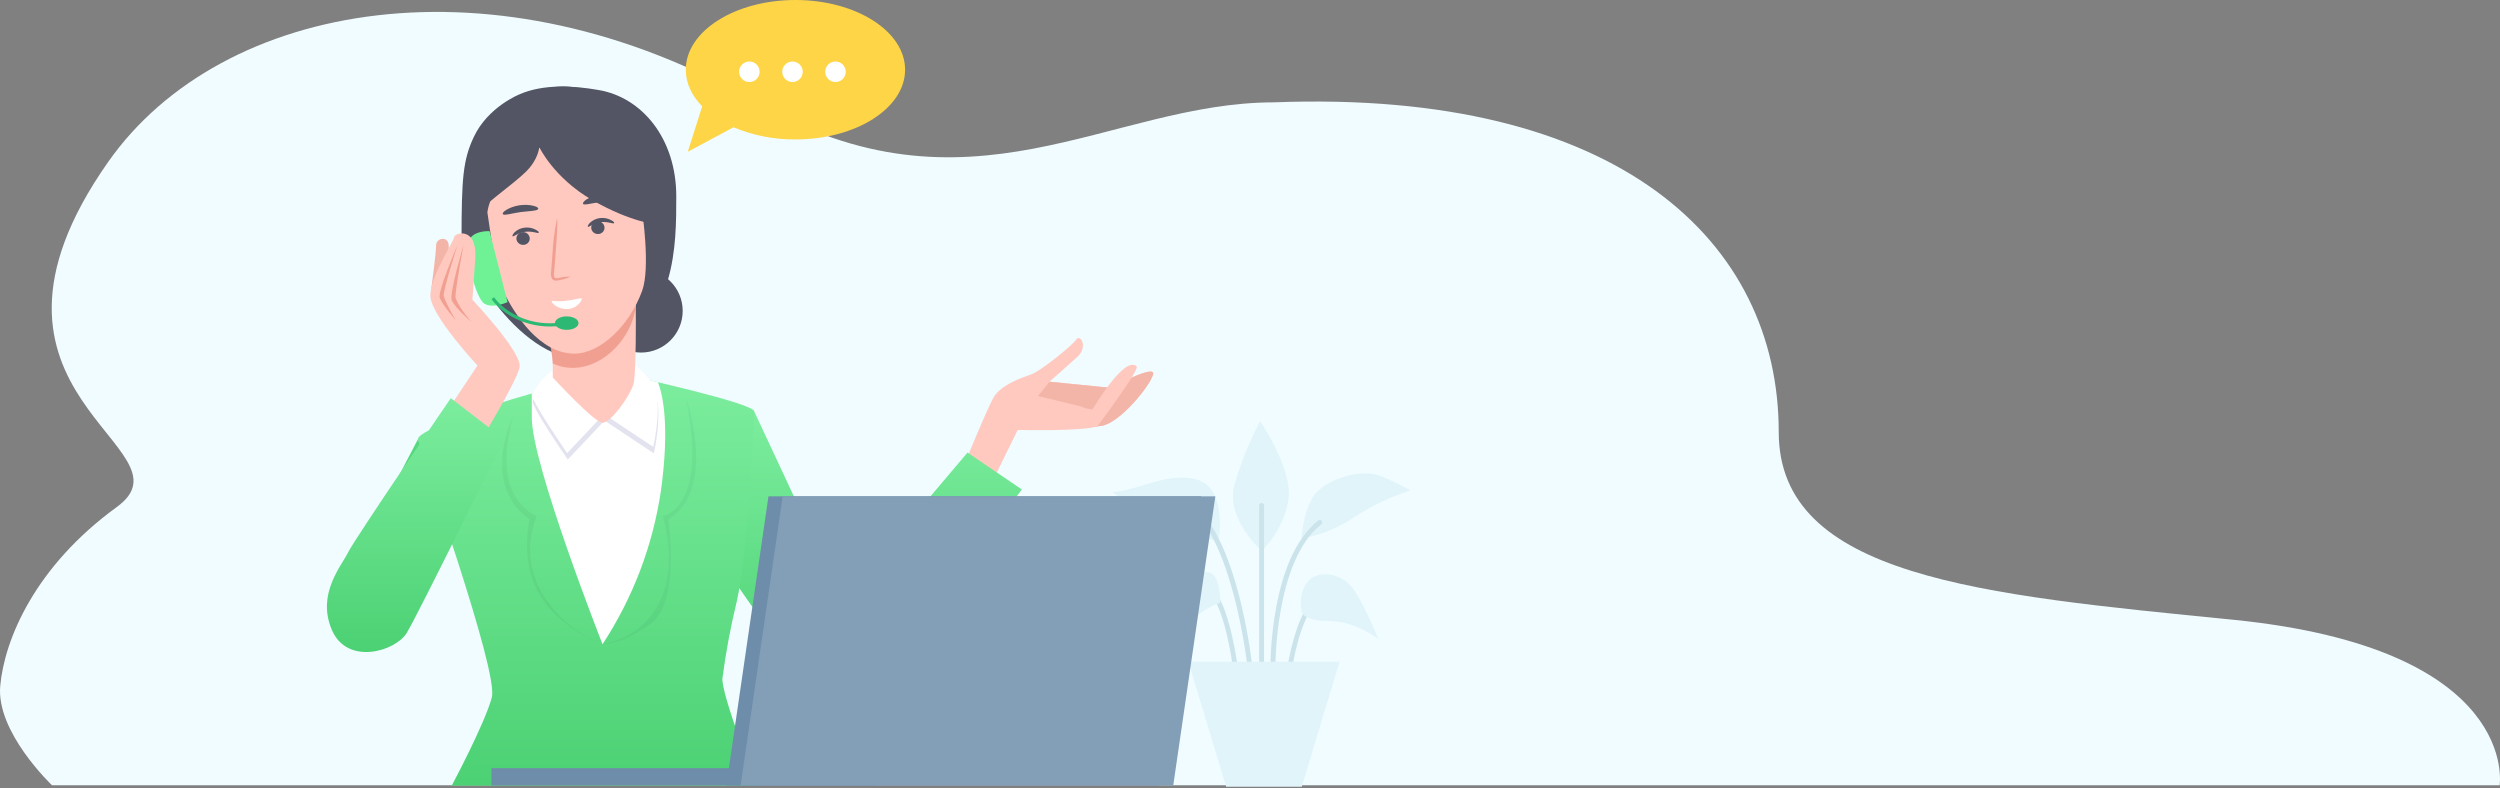 <svg width="780" height="246" viewBox="0 0 780 246" fill="none" xmlns="http://www.w3.org/2000/svg">
<rect x="0" y="0" width="780" height="246" fill="#808080" stroke="none"/>
<path d="M16.234 245H779.887C779.887 245 786.617 202.281 696.391 193.326C618 185.546 554.963 180 554.963 134.766C554.963 75.5 505.246 27.796 397.5 31.933C346 31.933 302.5 70.5 235.77 31.933C155 -14.748 69.229 0 33.739 50.537C-17.5 123.5 62.019 139.583 36.44 158.187C10.861 176.791 1.401 199.525 0.072 213.991C-1.257 228.458 16.234 245 16.234 245Z" fill="#F0FCFF"/>
<path d="M406.106 168.055C406.106 168.055 406.402 160.371 409.647 155.054C412.893 149.738 424.71 145.9 430.914 148.582C434.053 149.869 437.111 151.349 440.068 153.011C433.906 154.944 428.043 157.727 422.648 161.277C417.658 164.648 412.027 166.956 406.106 168.055Z" fill="#E0F4FA"/>
<path d="M393.695 171.865C393.695 171.865 400.787 165.078 402.017 155.619C403.247 146.159 393.15 131.402 393.15 131.402C389.826 137.709 387.156 144.34 385.179 151.19C382.183 161.851 393.695 171.865 393.695 171.865Z" fill="#E0F4FA"/>
<path d="M380.114 168.943C380.114 168.943 381.89 160.085 378.635 153.88C375.38 147.676 366.818 148.268 358.293 150.921C349.767 153.575 347.067 153.584 347.067 153.584C347.067 153.584 357.109 160.371 365.681 163.922C370.376 165.912 375.198 167.59 380.114 168.943Z" fill="#E0F4FA"/>
<path d="M393.624 209.331C393.826 209.329 394.019 209.247 394.161 209.103C394.303 208.96 394.382 208.766 394.382 208.564V157.773C394.394 157.666 394.383 157.557 394.35 157.454C394.317 157.352 394.263 157.257 394.191 157.177C394.119 157.096 394.031 157.032 393.932 156.988C393.834 156.944 393.727 156.921 393.619 156.921C393.511 156.921 393.405 156.944 393.306 156.988C393.208 157.032 393.12 157.096 393.048 157.177C392.976 157.257 392.921 157.352 392.888 157.454C392.856 157.557 392.845 157.666 392.856 157.773V208.564C392.856 208.768 392.937 208.963 393.081 209.107C393.225 209.251 393.42 209.331 393.624 209.331Z" fill="#CBE3EB"/>
<path d="M390.074 209.332H390.148C390.247 209.318 390.342 209.285 390.428 209.234C390.515 209.184 390.59 209.116 390.65 209.036C390.71 208.956 390.754 208.865 390.779 208.768C390.804 208.672 390.809 208.571 390.795 208.472C390.647 207.408 387.096 173.825 374.965 159.937C374.827 159.806 374.645 159.73 374.454 159.726C374.264 159.721 374.079 159.788 373.935 159.912C373.79 160.037 373.698 160.211 373.675 160.4C373.651 160.589 373.699 160.78 373.809 160.935C385.626 174.481 389.251 208.425 389.288 208.684C389.315 208.87 389.411 209.04 389.556 209.159C389.701 209.279 389.886 209.34 390.074 209.332Z" fill="#CBE3EB"/>
<path d="M397.163 208.74C397.264 208.739 397.364 208.718 397.456 208.678C397.549 208.638 397.633 208.581 397.703 208.509C397.774 208.436 397.829 208.351 397.867 208.258C397.904 208.164 397.923 208.064 397.922 207.963C397.922 207.723 397.801 175.12 412.106 163.682C412.206 163.63 412.293 163.557 412.362 163.468C412.431 163.378 412.479 163.275 412.503 163.165C412.528 163.055 412.528 162.941 412.503 162.831C412.478 162.721 412.43 162.618 412.361 162.529C412.292 162.44 412.204 162.368 412.104 162.316C412.003 162.265 411.893 162.236 411.78 162.233C411.668 162.229 411.556 162.25 411.452 162.294C411.349 162.338 411.256 162.405 411.181 162.489C396.294 174.398 396.387 206.964 396.387 207.982C396.388 208.082 396.409 208.182 396.449 208.275C396.488 208.367 396.546 208.451 396.618 208.522C396.69 208.592 396.775 208.647 396.869 208.685C396.963 208.722 397.063 208.741 397.163 208.74Z" fill="#CBE3EB"/>
<path d="M385.347 208.444C385.414 208.453 385.483 208.453 385.55 208.444C385.744 208.392 385.909 208.265 386.009 208.092C386.109 207.919 386.137 207.713 386.086 207.519C386.003 207.196 383.932 191.07 379.179 184.532C379.12 184.451 379.045 184.382 378.959 184.33C378.873 184.277 378.777 184.243 378.678 184.227C378.578 184.212 378.476 184.216 378.378 184.24C378.28 184.264 378.188 184.307 378.107 184.366C378.026 184.425 377.957 184.499 377.905 184.584C377.853 184.669 377.818 184.764 377.802 184.863C377.787 184.962 377.791 185.063 377.815 185.16C377.838 185.257 377.881 185.349 377.94 185.429C382.564 191.736 384.589 207.843 384.616 207.917C384.666 208.071 384.763 208.206 384.895 208.301C385.026 208.396 385.185 208.446 385.347 208.444Z" fill="#CBE3EB"/>
<path d="M380.703 188.139C380.703 188.139 380.999 179.872 377.448 178.689C373.898 177.505 370.661 180.464 367.998 182.23C365.335 183.996 362.386 185.781 362.386 191.098C362.386 196.414 364.457 206.16 364.457 206.16C364.457 206.16 367.406 196.997 372.427 192.864C377.448 188.731 380.703 188.139 380.703 188.139Z" fill="#E0F4FA"/>
<path d="M402.48 208.74C402.642 208.74 402.8 208.689 402.931 208.595C403.062 208.5 403.16 208.366 403.211 208.213C403.211 208.139 405.578 192.429 410.932 188.203C411.011 188.141 411.076 188.064 411.125 187.976C411.174 187.888 411.205 187.792 411.216 187.692C411.227 187.592 411.218 187.491 411.19 187.395C411.162 187.299 411.115 187.209 411.052 187.131C410.926 186.972 410.743 186.869 410.542 186.845C410.341 186.821 410.139 186.877 409.979 187.001C404.256 191.523 401.852 207.436 401.75 207.741C401.702 207.93 401.727 208.13 401.819 208.301C401.912 208.472 402.065 208.602 402.249 208.666C402.321 208.704 402.399 208.729 402.48 208.74Z" fill="#CBE3EB"/>
<path d="M406.107 190.801C406.107 190.801 404.923 185.485 407.882 181.638C410.841 177.792 417.924 178.689 421.465 182.822C425.006 186.955 430.027 199.364 430.027 199.364C430.027 199.364 422.945 193.751 414.669 193.751C406.393 193.751 406.107 190.801 406.107 190.801Z" fill="#E0F4FA"/>
<path d="M382.573 245.458H406.142L417.932 206.465H370.784L382.573 245.458Z" fill="#E0F4FA"/>
<path d="M213.965 21.757C213.965 9.737 229.286 0 248.177 0C267.067 0 282.389 9.746 282.389 21.757C282.389 33.768 267.067 43.505 248.177 43.505C241.55 43.567 234.981 42.277 228.87 39.714L214.584 47.342L219.087 33.167C215.842 29.875 213.965 25.955 213.965 21.757Z" fill="#FED546"/>
<path d="M257.469 22.395C257.469 21.762 257.656 21.144 258.008 20.618C258.359 20.091 258.859 19.681 259.444 19.439C260.028 19.197 260.671 19.134 261.292 19.257C261.913 19.381 262.483 19.685 262.93 20.133C263.378 20.58 263.682 21.15 263.806 21.771C263.929 22.392 263.866 23.035 263.624 23.619C263.382 24.204 262.971 24.704 262.445 25.055C261.919 25.407 261.301 25.594 260.668 25.594C259.819 25.594 259.006 25.257 258.406 24.657C257.806 24.057 257.469 23.244 257.469 22.395Z" fill="white"/>
<path d="M244.055 22.395C244.055 21.762 244.242 21.144 244.594 20.618C244.945 20.091 245.445 19.681 246.03 19.439C246.614 19.197 247.257 19.134 247.878 19.257C248.499 19.381 249.069 19.685 249.516 20.133C249.964 20.58 250.268 21.15 250.392 21.771C250.515 22.392 250.452 23.035 250.21 23.619C249.967 24.204 249.557 24.704 249.031 25.055C248.505 25.407 247.887 25.594 247.254 25.594C246.405 25.594 245.592 25.257 244.992 24.657C244.392 24.057 244.055 23.244 244.055 22.395Z" fill="white"/>
<path d="M230.599 22.395C230.599 21.762 230.787 21.144 231.139 20.618C231.49 20.091 231.99 19.681 232.574 19.439C233.159 19.197 233.802 19.134 234.423 19.257C235.044 19.381 235.614 19.685 236.061 20.133C236.508 20.58 236.813 21.15 236.937 21.771C237.06 22.392 236.997 23.035 236.755 23.619C236.512 24.204 236.102 24.704 235.576 25.055C235.05 25.407 234.432 25.594 233.799 25.594C232.95 25.594 232.136 25.257 231.537 24.657C230.937 24.057 230.599 23.244 230.599 22.395Z" fill="white"/>
<circle cx="200" cy="97" r="13" fill="#535565"/>
<path d="M186.766 28.086C178.819 26.673 169.447 26.195 162.084 29.433C162.084 29.433 152.236 33.301 147.801 42.781C144.475 49.892 144 55.58 144 74.542C147.326 88.763 169.308 120 189.617 110.094C211 99.665 211 76.595 211 61.269C211 43.255 200.348 30.38 186.766 28.086Z" fill="#535565"/>
<path d="M301.224 144.051C301.224 144.051 307.622 128.378 309.86 124.227C312.098 120.075 318.82 117.828 321.696 116.83C324.571 115.831 334.493 107.87 335.769 105.956C337.045 104.042 339.606 108.193 336.092 111.393C332.579 114.592 327.456 119.067 327.456 119.067L346.643 121.009C346.643 121.009 360.725 113.325 359.763 116.848C358.802 120.371 349.528 131.883 343.767 132.844C338.006 133.806 317.535 134.121 317.535 134.121L309.213 151.069L301.224 144.051Z" fill="#FFC9BF"/>
<path d="M337.535 126.89C334.178 126.039 323.841 123.57 323.841 123.57L327.456 119.104L346.643 121.009C346.643 121.009 360.725 113.325 359.763 116.848C358.802 120.371 349.528 131.883 343.767 132.844C342.75 133.011 341.27 133.159 339.532 133.288C339.763 130.912 339.708 127.482 337.535 126.89Z" fill="#F4B5A9"/>
<path d="M342.49 132.863C342.49 132.863 355.685 115.295 354.64 114.305C350.812 110.699 340.891 127.741 340.891 127.741C340.891 127.741 324.571 125.179 321.057 125.179C317.543 125.179 316.582 127.741 316.582 127.741C315.968 128.738 315.609 129.872 315.537 131.042C315.537 132.697 317.534 134.139 317.534 134.139C317.534 134.139 339.559 134.675 342.49 132.863Z" fill="#FFC9BF"/>
<path d="M235.334 128.406L262.842 187.27L301.862 141.204L318.82 152.715C318.82 152.715 277.877 208.056 268.279 214.131C258.681 220.206 248.769 209.341 248.769 209.341L229.249 181.509L235.334 128.406Z" fill="url(#paint0_linear)"/>
<path d="M197.587 117.505C197.587 117.505 235.331 125.826 235.331 128.378C235.331 130.93 233.084 173.806 229.894 187.556C227.963 195.466 226.466 203.477 225.41 211.551C224.772 216.026 236.148 245.127 236.148 245.127H140.93C140.93 245.127 151.197 225.938 153.444 217.626C155.691 209.313 130.726 140.214 130.411 137.015C130.097 133.815 162.395 123.265 168.155 122.303C173.916 121.342 197.587 117.505 197.587 117.505Z" fill="url(#paint1_linear)"/>
<path d="M130.41 137.015C130.41 137.015 105.14 184.422 107.756 189.655C110.373 194.889 118.242 194.279 124.132 190.968C130.022 187.658 140.887 168.777 140.887 168.777L130.41 137.015Z" fill="#57D87E"/>
<path d="M206.223 153.011C203.712 170.142 197.489 186.517 187.989 200.991C187.989 200.991 165.918 145.013 165.918 130.302V122.803C166.842 122.562 167.619 122.396 168.155 122.303C173.916 121.379 197.587 117.505 197.587 117.505C197.587 117.505 200.777 118.207 205.299 119.271C206.778 123.117 208.997 132.863 206.223 153.011Z" fill="white"/>
<path d="M188.626 131.215L204.003 141.451C204.003 141.451 205.926 133.129 205.288 126.416C204.65 119.703 196.042 113.942 195.052 113.628C194.063 113.313 179.694 114.904 174.895 116.503C170.096 118.103 166.897 123.54 166.259 125.14C165.621 126.739 177.142 143.374 177.142 143.374L188.626 131.215Z" fill="#E2E3EF"/>
<path d="M188.442 129.2L203.819 139.436C203.819 139.436 205.743 131.114 205.105 124.401C204.467 117.688 195.858 111.928 194.869 111.613C193.879 111.299 179.51 112.889 174.711 114.489C169.912 116.089 166.713 121.526 166.075 123.125C165.437 124.725 176.958 141.359 176.958 141.359L188.442 129.2Z" fill="white"/>
<path d="M198.225 83.75C198.225 83.75 198.863 116.229 197.587 120.066C196.311 123.903 190.541 131.901 187.989 131.901C185.437 131.901 172.462 117.756 172.462 117.756L172.462 98.589L198.226 73.238C199.422 74.711 197.938 81.874 198.225 83.75Z" fill="#FFC9BF"/>
<path d="M198.432 94.261L171.227 105.39C172.415 110.822 172.463 113.428 172.463 113.428C184.829 118.993 197.983 106.371 198.432 94.261Z" fill="#F19F90"/>
<path d="M200.347 65.924C200.347 65.924 202.994 83.465 200.347 90.74C196.363 101.691 187.228 110.337 179.235 110.337C168.388 110.337 160.554 98.179 156.971 90.74C154.116 82.67 153.545 75.754 152.059 66.219C153.552 55.496 168.453 43.584 177.695 42.396C186.938 41.207 199.157 54.905 200.347 65.924Z" fill="#FFC9BF"/>
<path d="M165.761 29.283C176.996 23.658 190.66 29.283 199.08 36.88C209.922 48.994 204.783 70 204.783 70C204.783 70 196.755 69.338 184.76 62.411C172.765 55.483 168.24 45.886 168.24 45.886C168.24 45.886 168.056 49.666 164.11 53.558C160.164 57.45 151.945 63.08 150.758 65.022C149.604 66.763 148.354 68.425 147.015 70C147.015 70 146.64 52.008 149.596 44.008C152.552 36.009 165.761 29.283 165.761 29.283Z" fill="#535565"/>
<path d="M152.747 72.119C152.747 72.119 146.754 71.745 145.984 75.983C145.214 80.222 148.466 92.939 151.055 94.683C153.644 96.426 158.358 94.266 158.358 94.266L152.747 72.119Z" fill="#6FF296"/>
<path d="M153.758 93.024C153.758 93.024 156.525 97.442 163.448 99.977C167.704 101.485 172.297 101.776 176.709 100.817" stroke="#2DB974" stroke-miterlimit="10"/>
<path d="M173.629 100.809C173.629 101.136 173.865 101.528 174.457 101.866C175.036 102.197 175.869 102.417 176.816 102.417C177.762 102.417 178.595 102.197 179.174 101.866C179.767 101.528 180.002 101.136 180.002 100.809C180.002 100.484 179.767 100.093 179.175 99.757C178.596 99.428 177.763 99.209 176.816 99.209C175.869 99.209 175.036 99.429 174.457 99.759C173.863 100.097 173.629 100.488 173.629 100.809Z" fill="#2DB974" stroke="#2DB974"/>
<path d="M134.542 90.2C134.542 90.2 136.058 79.03 136.058 76.607C136.058 74.185 139.683 73.593 139.979 76.311C140.275 79.03 138.777 85.373 138.777 85.373L134.542 90.2Z" fill="#F4B5A9"/>
<path d="M148.321 80.084L147.396 93.51C147.396 93.51 163.115 110.154 162.116 114.629C161.118 119.104 149.92 137.653 149.92 137.653L136.602 132.596L148.968 114.046C148.968 114.046 134.275 98.309 134.275 92.234C134.275 86.159 141.672 75.285 141.672 74C141.672 72.715 148.644 70.486 148.321 80.084Z" fill="#FFC9BF"/>
<path d="M142.165 93.024C141.729 91.788 144.638 76.33 144.638 76.33C144.638 76.33 140.09 91.788 140.928 93.643C142.165 96.378 147.111 100.444 147.111 100.444C147.111 100.444 143.322 96.309 142.165 93.024Z" fill="#F19F90"/>
<path d="M138.455 92.406C138.019 91.169 142.783 76.33 142.783 76.33C142.783 76.33 136.38 91.169 137.218 93.024C138.455 95.76 142.165 99.826 142.165 99.826C142.165 99.826 139.612 95.691 138.455 92.406Z" fill="#F19F90"/>
<path d="M140.647 124.227L157.291 137.015C157.291 137.015 130.421 191.717 126.898 197.478C123.375 203.238 108.349 207.714 103.55 196.553C98.751 185.393 106.426 176.719 108.664 172.244C110.901 167.769 140.647 124.227 140.647 124.227Z" fill="url(#paint2_linear)"/>
<path d="M161.115 74.581C161.185 75.119 161.462 75.608 161.887 75.946C162.313 76.283 162.853 76.442 163.393 76.389C163.658 76.376 163.919 76.311 164.158 76.196C164.398 76.081 164.612 75.919 164.787 75.72C164.962 75.52 165.096 75.287 165.179 75.035C165.262 74.783 165.294 74.517 165.272 74.253C165.21 73.712 164.938 73.218 164.514 72.876C164.091 72.534 163.55 72.373 163.008 72.426C162.741 72.441 162.48 72.508 162.239 72.625C161.999 72.742 161.785 72.906 161.608 73.106C161.432 73.307 161.298 73.54 161.213 73.794C161.128 74.047 161.095 74.314 161.115 74.581Z" fill="#535565"/>
<path d="M159.913 73.727C160.194 73.972 161.609 72.61 163.845 72.317C166.08 72.025 167.841 72.922 168.052 72.629C168.262 72.337 167.826 72.045 167.04 71.618C165.996 71.076 164.809 70.872 163.644 71.034C162.468 71.169 161.37 71.686 160.516 72.504C159.932 73.111 159.769 73.646 159.913 73.727Z" fill="#535565"/>
<path d="M184.465 71.197C184.526 71.735 184.799 72.228 185.222 72.567C185.646 72.906 186.187 73.064 186.727 73.007C186.992 72.995 187.252 72.929 187.492 72.814C187.731 72.699 187.945 72.537 188.121 72.338C188.296 72.138 188.429 71.906 188.512 71.653C188.596 71.401 188.627 71.135 188.605 70.871C188.543 70.33 188.271 69.836 187.848 69.494C187.424 69.152 186.883 68.991 186.341 69.044C186.075 69.059 185.815 69.126 185.576 69.243C185.336 69.36 185.123 69.524 184.948 69.724C184.773 69.925 184.64 70.159 184.557 70.412C184.474 70.664 184.443 70.931 184.465 71.197Z" fill="#535565"/>
<path d="M183.433 70.752C183.728 70.979 185.143 69.617 187.363 69.326C189.582 69.036 191.361 69.948 191.57 69.638C191.778 69.329 191.36 69.052 190.574 68.624C189.527 68.093 188.343 67.89 187.178 68.04C186.006 68.188 184.911 68.702 184.051 69.511C183.466 70.118 183.285 70.639 183.433 70.752Z" fill="#535565"/>
<path d="M177.982 86.338C176.745 86.298 175.508 86.423 174.304 86.708C173.751 86.867 173.179 86.843 172.979 86.507C172.786 85.966 172.755 85.38 172.89 84.822L173.271 80.18C173.825 73.573 174.061 68.186 173.785 68.179C172.975 72.112 172.482 76.103 172.31 80.113C172.178 81.742 172.075 83.294 171.938 84.787C171.782 85.546 171.9 86.337 172.27 87.018C172.406 87.188 172.579 87.325 172.775 87.419C172.971 87.514 173.185 87.564 173.403 87.566C173.737 87.557 174.068 87.513 174.393 87.436C175.632 87.227 176.838 86.858 177.982 86.338Z" fill="#F19F90"/>
<path d="M181.428 93.111C181.13 92.906 178.856 93.661 176.156 93.904C173.456 94.147 172.381 93.71 172.181 93.972C171.982 94.234 172.387 94.69 173.251 95.322C174.419 96.139 175.834 96.524 177.254 96.41C178.617 96.294 179.881 95.651 180.776 94.617C181.461 93.85 181.614 93.218 181.428 93.111Z" fill="white"/>
<path d="M181.919 63.606C182.271 64.152 184.54 63.354 187.353 63.077C190.166 62.8 192.542 62.989 192.787 62.38C192.885 62.089 192.385 61.609 191.371 61.241C190.022 60.794 188.574 60.643 187.137 60.802C185.7 60.961 184.311 61.425 183.076 62.159C182.148 62.765 181.753 63.339 181.919 63.606Z" fill="#535565"/>
<path d="M156.958 66.888C157.589 67.289 159.758 66.522 162.439 66.172C165.12 65.821 167.416 65.848 167.872 65.274C168.077 64.998 167.778 64.553 166.604 64.255C165.202 63.886 163.614 63.816 162.045 64.055C160.476 64.293 158.998 64.829 157.802 65.593C156.911 66.162 156.667 66.692 156.958 66.888Z" fill="#535565"/>
<path d="M153.324 239.672H273.695V245.063H153.324V239.672Z" fill="#6E8DAA"/>
<path d="M226.622 245.063H361.603L374.742 154.854H239.762L226.622 245.063Z" fill="#6E8DAA"/>
<path d="M231.07 245.063H366.05L379.189 154.854H244.2L231.07 245.063Z" fill="#839EB7"/>
<path d="M165.248 162.025C152.622 153.306 156.67 136.755 160.271 129.57C154.568 149.086 160.645 157.645 167.407 161.109C159.04 182.887 178.768 197.709 187 200.5C185.375 200.352 175.733 195.49 170 188C163.587 179.622 163.805 168.294 165.248 162.025Z" fill="black" fill-opacity="0.04"/>
<path d="M208.5 162C221 154.5 217.338 134.076 214 124C219.187 150.107 213.305 158.908 206.833 161.14C214.526 190.891 196.106 199.869 188.244 200.808C189.792 201.126 194.874 200.359 202.825 194.754C210.775 189.149 209.796 170.266 208.5 162Z" fill="#012F3E" fill-opacity="0.04"/>
<defs>
<linearGradient id="paint0_linear" x1="274.035" y1="128.406" x2="274.035" y2="215.977" gradientUnits="userSpaceOnUse">
<stop stop-color="#7CED9E"/>
<stop offset="1" stop-color="#4CD174"/>
</linearGradient>
<linearGradient id="paint1_linear" x1="183.279" y1="117.505" x2="183.279" y2="245.127" gradientUnits="userSpaceOnUse">
<stop stop-color="#7CED9E"/>
<stop offset="1" stop-color="#4CD174"/>
</linearGradient>
<linearGradient id="paint2_linear" x1="129.646" y1="124.227" x2="129.646" y2="203.429" gradientUnits="userSpaceOnUse">
<stop stop-color="#7CED9E"/>
<stop offset="1" stop-color="#4CD174"/>
</linearGradient>
</defs>
</svg>
